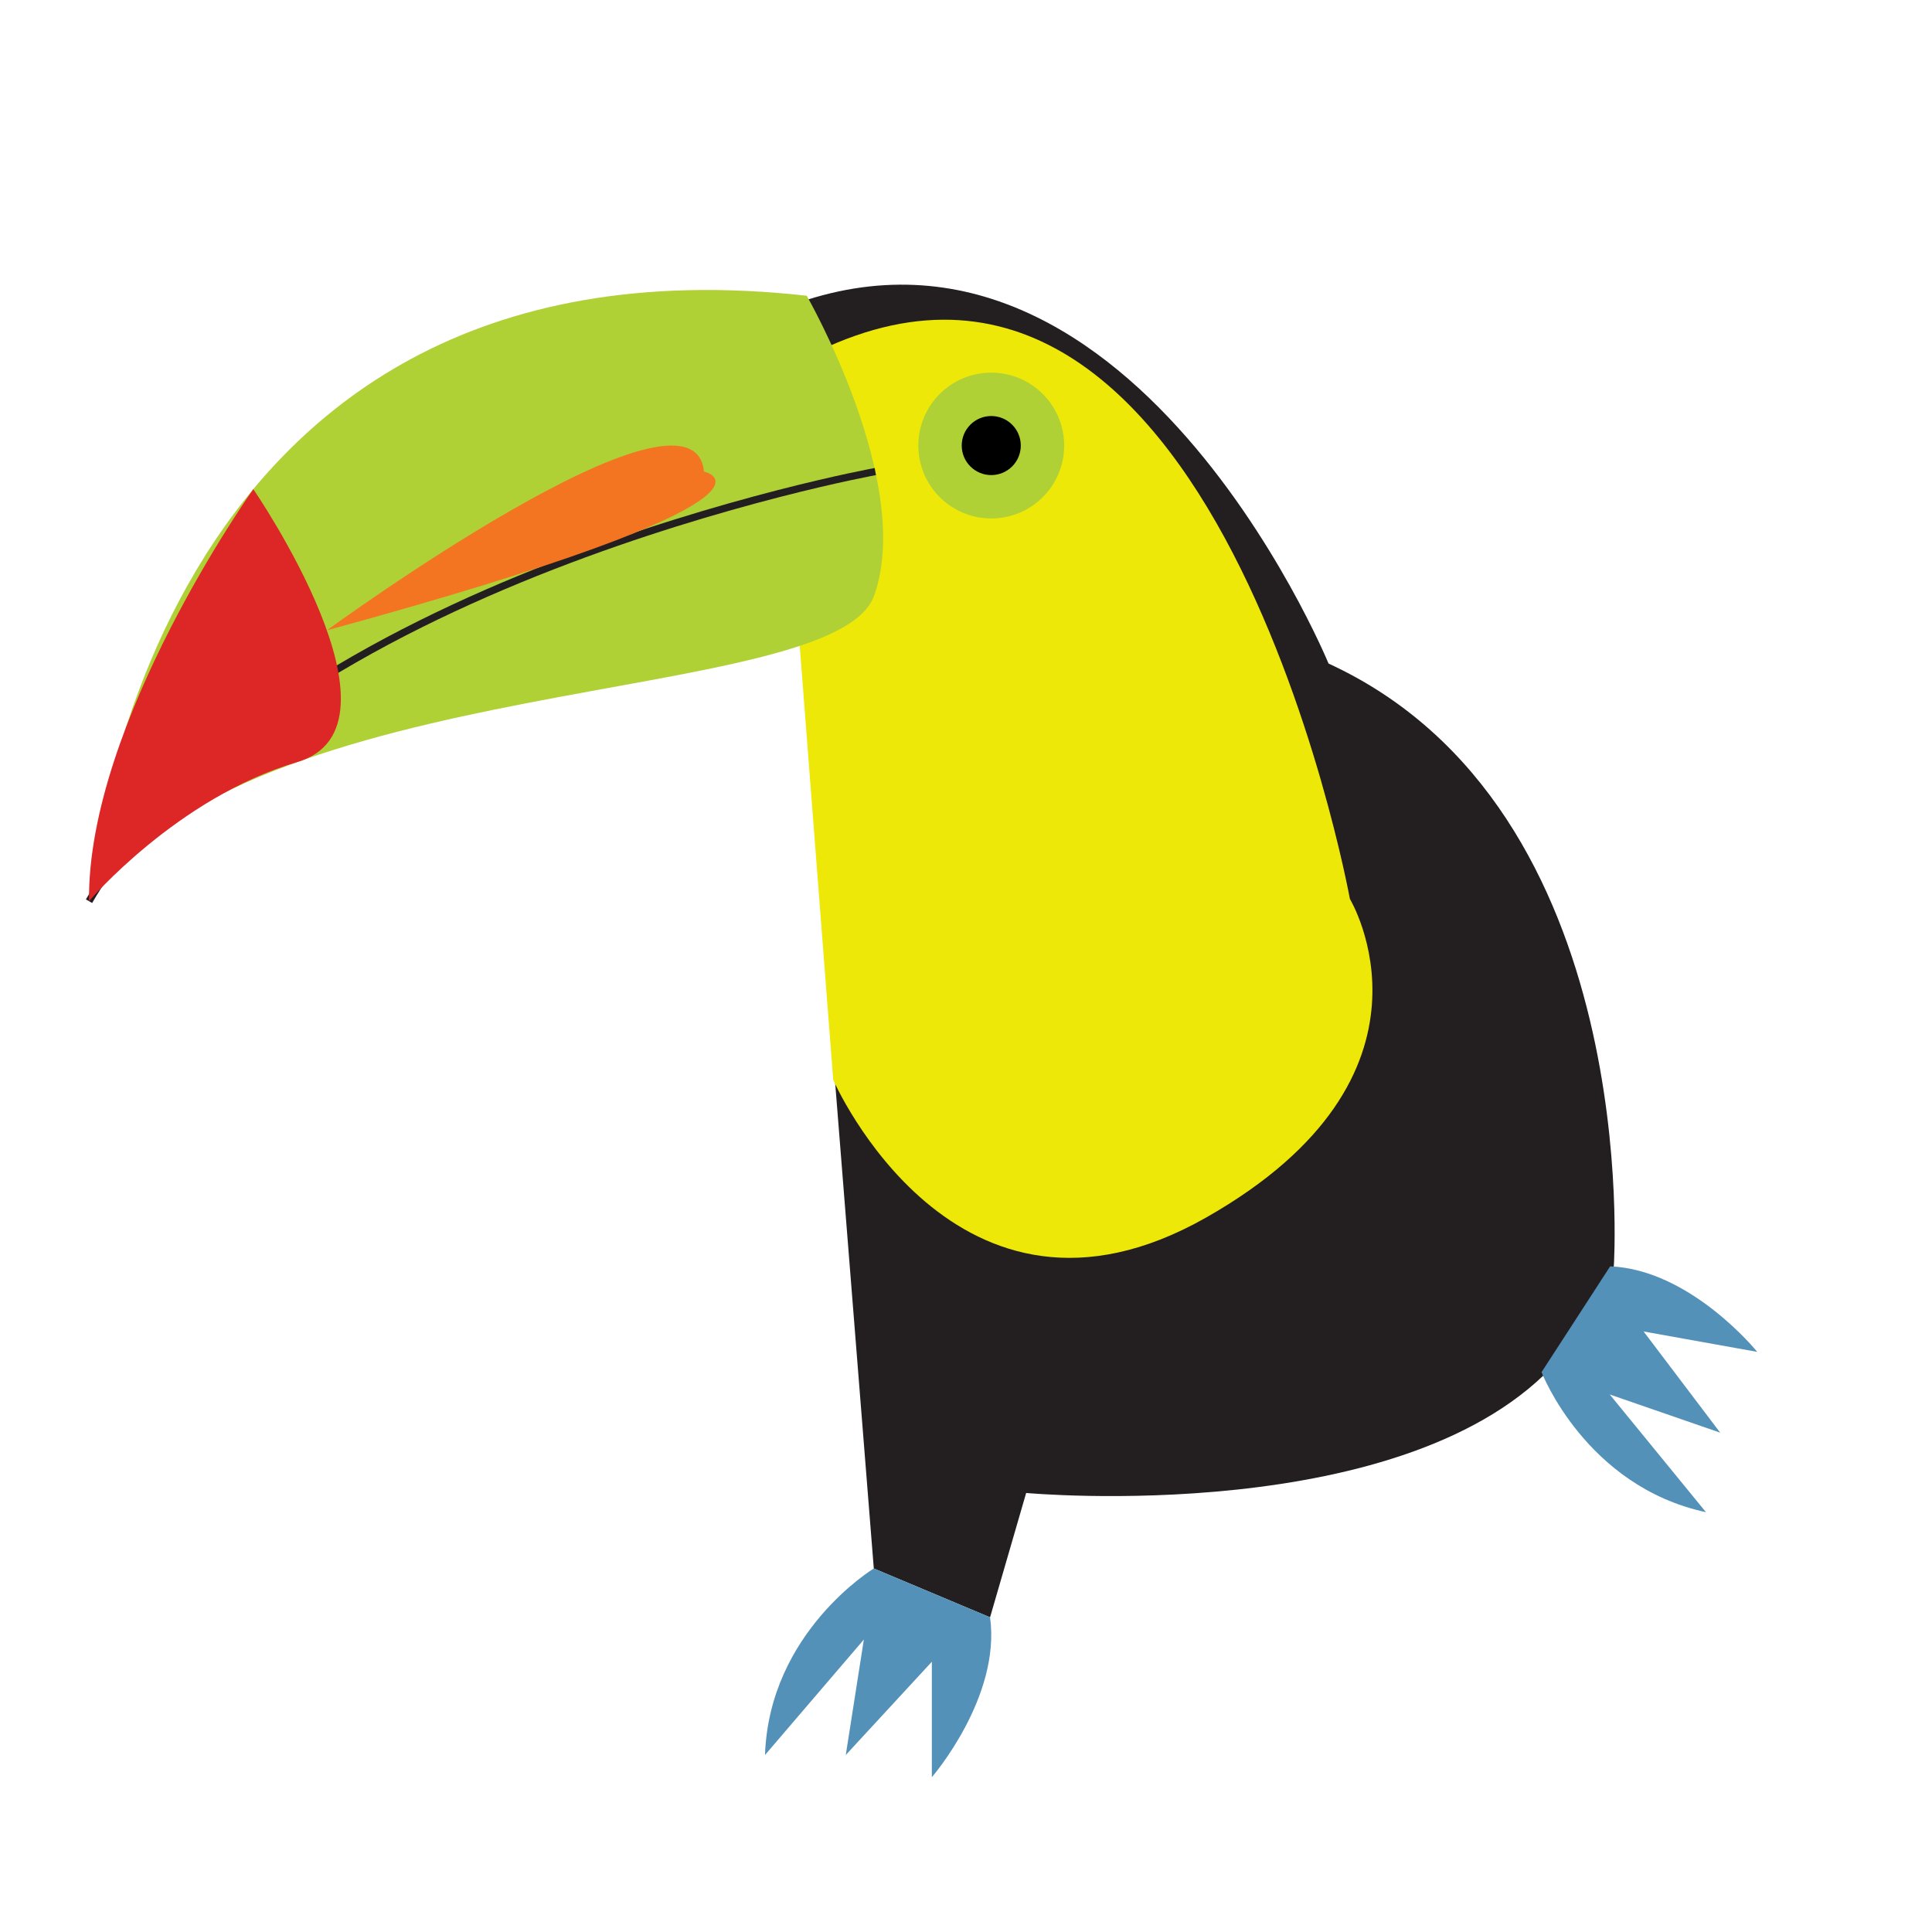 <svg id="Layer_1" data-name="Layer 1" xmlns="http://www.w3.org/2000/svg" viewBox="0 0 268.09 268.09"><defs><style>.cls-1{fill:#231f20;}.cls-2{fill:#eee808;}.cls-3{fill:#afd136;}.cls-4{fill:none;stroke:#231f20;stroke-miterlimit:10;}.cls-5{fill:#dd2726;}.cls-6{fill:#f47521;}.cls-7{fill:#5391b9;}</style></defs><title>toucan</title><path class="cls-1" d="M108.048,51.718l13.203,165.927,16.133,6.779,5.009-17.256s53.241,4.93,73.886-18.488l7.658-12.96s4.289-63.465-39.585-83.644c0,0-29.419-71.548-79.324-47.712S108.048,51.718,108.048,51.718Z"/><path class="cls-2" d="M108.048,51.718l7.574,98.137s16.971,38.825,51.726,19.104S187.314,124.732,187.314,124.732,167.443,15.516,108.048,51.718Z"/><path class="cls-3" d="M12.351,125.054s6.455-94.414,99.594-84.016c0,0,14.923,25.982,9.352,41.608S34.697,92.674,12.351,125.054Z"/><path class="cls-4" d="M121.462,65.435s-83.169,15.096-109.111,59.618"/><path class="cls-5" d="M35.149,67.876s-23.047,32.377-22.798,57.178c0,0,12.261-14.398,28.868-19.295S35.149,67.876,35.149,67.876Z"/><path class="cls-6" d="M45.356,87.467S96.187,50.346,97.687,65.435C97.687,65.435,113.546,68.834,45.356,87.467Z"/><path class="cls-7" d="M121.251,217.645s-14.519,8.812-15.096,25.883l13.717-16.023-2.509,16.023,11.943-12.942v16.023s9.608-11.093,8.079-22.186Z"/><path class="cls-7" d="M213.911,190.403s6.109,15.847,22.81,19.43l-13.348-16.331,15.328,5.3-10.629-14.041,15.771,2.83s-9.221-11.416-20.41-11.87Z"/><circle class="cls-3" cx="137.549" cy="61.827" r="10.118"/><circle cx="137.549" cy="61.827" r="4.098"/></svg>